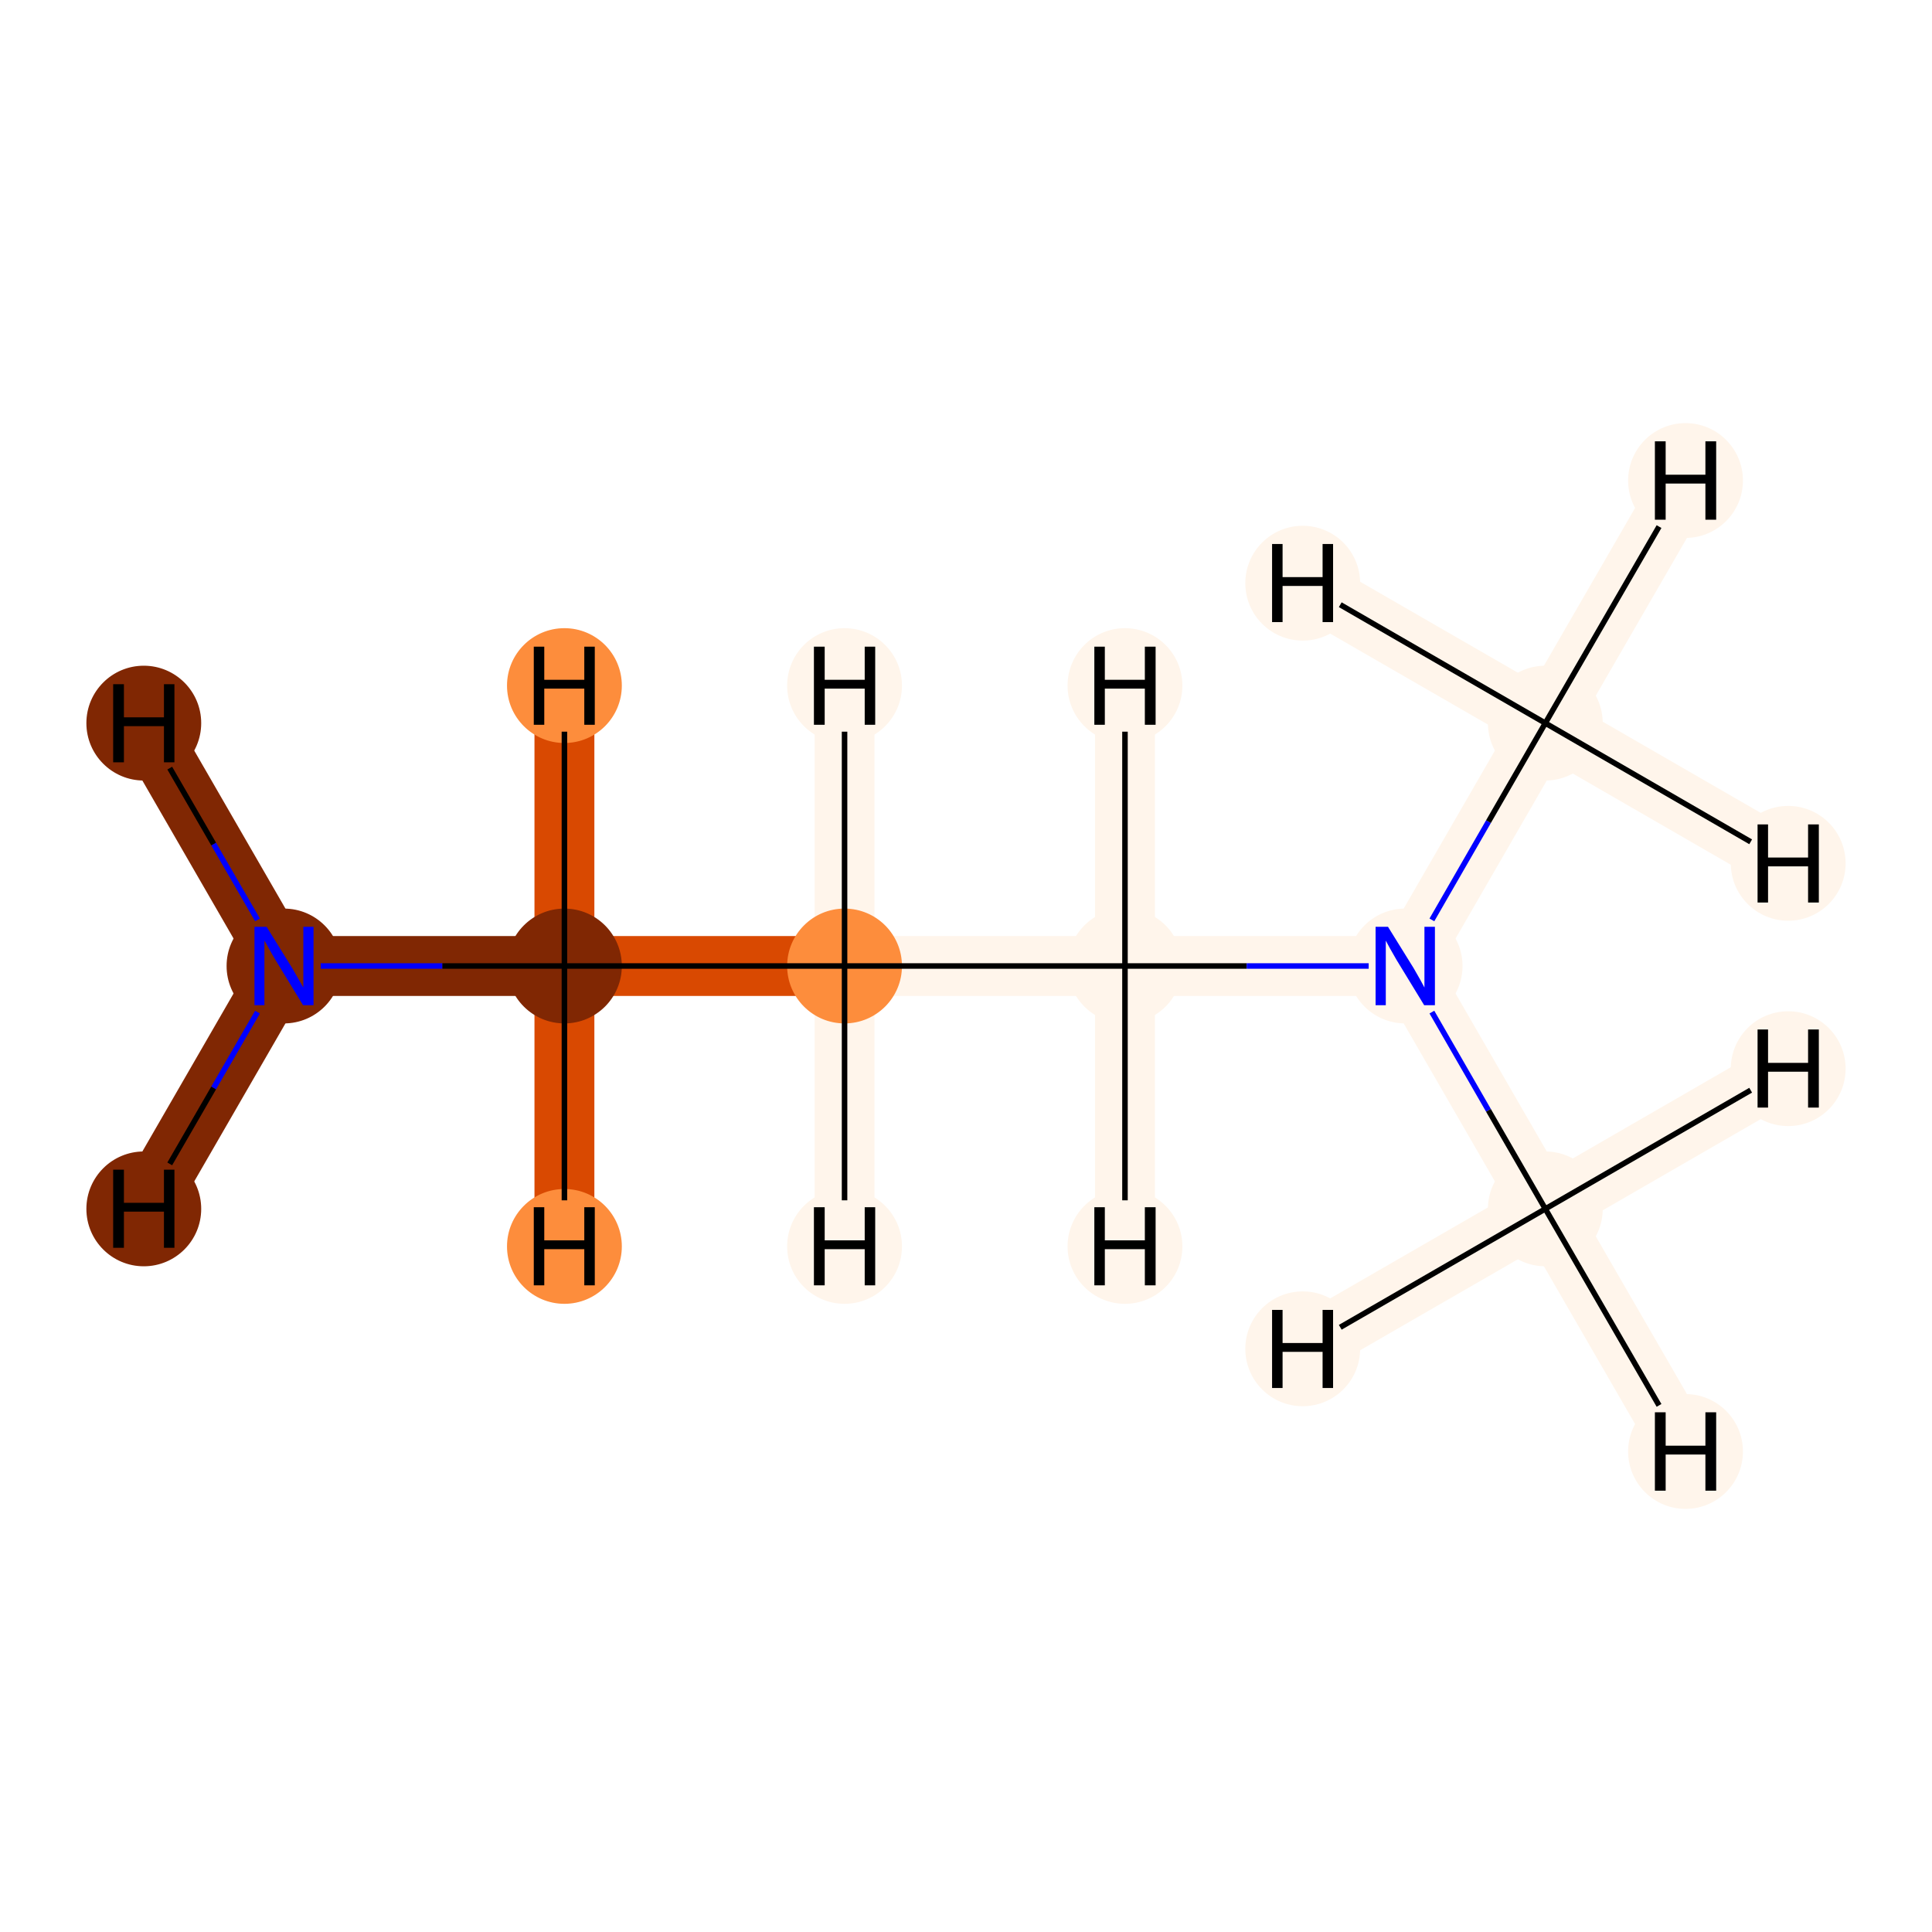 <?xml version='1.0' encoding='iso-8859-1'?>
<svg version='1.1' baseProfile='full'
              xmlns='http://www.w3.org/2000/svg'
                      xmlns:rdkit='http://www.rdkit.org/xml'
                      xmlns:xlink='http://www.w3.org/1999/xlink'
                  xml:space='preserve'
width='700px' height='700px' viewBox='0 0 700 700'>
<!-- END OF HEADER -->
<rect style='opacity:1.0;fill:#FFFFFF;stroke:none' width='700.0' height='700.0' x='0.0' y='0.0'> </rect>
<path d='M 102.9,350.0 L 204.5,350.0' style='fill:none;fill-rule:evenodd;stroke:#802703;stroke-width:21.7px;stroke-linecap:butt;stroke-linejoin:miter;stroke-opacity:1' />
<path d='M 102.9,350.0 L 52.1,438.0' style='fill:none;fill-rule:evenodd;stroke:#802703;stroke-width:21.7px;stroke-linecap:butt;stroke-linejoin:miter;stroke-opacity:1' />
<path d='M 102.9,350.0 L 52.1,262.0' style='fill:none;fill-rule:evenodd;stroke:#802703;stroke-width:21.7px;stroke-linecap:butt;stroke-linejoin:miter;stroke-opacity:1' />
<path d='M 204.5,350.0 L 306.0,350.0' style='fill:none;fill-rule:evenodd;stroke:#D94901;stroke-width:21.7px;stroke-linecap:butt;stroke-linejoin:miter;stroke-opacity:1' />
<path d='M 204.5,350.0 L 204.5,248.4' style='fill:none;fill-rule:evenodd;stroke:#D94901;stroke-width:21.7px;stroke-linecap:butt;stroke-linejoin:miter;stroke-opacity:1' />
<path d='M 204.5,350.0 L 204.5,451.6' style='fill:none;fill-rule:evenodd;stroke:#D94901;stroke-width:21.7px;stroke-linecap:butt;stroke-linejoin:miter;stroke-opacity:1' />
<path d='M 306.0,350.0 L 407.6,350.0' style='fill:none;fill-rule:evenodd;stroke:#FFF5EB;stroke-width:21.7px;stroke-linecap:butt;stroke-linejoin:miter;stroke-opacity:1' />
<path d='M 306.0,350.0 L 306.0,451.6' style='fill:none;fill-rule:evenodd;stroke:#FFF5EB;stroke-width:21.7px;stroke-linecap:butt;stroke-linejoin:miter;stroke-opacity:1' />
<path d='M 306.0,350.0 L 306.0,248.4' style='fill:none;fill-rule:evenodd;stroke:#FFF5EB;stroke-width:21.7px;stroke-linecap:butt;stroke-linejoin:miter;stroke-opacity:1' />
<path d='M 407.6,350.0 L 509.1,350.0' style='fill:none;fill-rule:evenodd;stroke:#FFF5EB;stroke-width:21.7px;stroke-linecap:butt;stroke-linejoin:miter;stroke-opacity:1' />
<path d='M 407.6,350.0 L 407.6,248.4' style='fill:none;fill-rule:evenodd;stroke:#FFF5EB;stroke-width:21.7px;stroke-linecap:butt;stroke-linejoin:miter;stroke-opacity:1' />
<path d='M 407.6,350.0 L 407.6,451.6' style='fill:none;fill-rule:evenodd;stroke:#FFF5EB;stroke-width:21.7px;stroke-linecap:butt;stroke-linejoin:miter;stroke-opacity:1' />
<path d='M 509.1,350.0 L 559.9,438.0' style='fill:none;fill-rule:evenodd;stroke:#FFF5EB;stroke-width:21.7px;stroke-linecap:butt;stroke-linejoin:miter;stroke-opacity:1' />
<path d='M 509.1,350.0 L 559.9,262.0' style='fill:none;fill-rule:evenodd;stroke:#FFF5EB;stroke-width:21.7px;stroke-linecap:butt;stroke-linejoin:miter;stroke-opacity:1' />
<path d='M 559.9,438.0 L 610.7,525.9' style='fill:none;fill-rule:evenodd;stroke:#FFF5EB;stroke-width:21.7px;stroke-linecap:butt;stroke-linejoin:miter;stroke-opacity:1' />
<path d='M 559.9,438.0 L 647.9,387.2' style='fill:none;fill-rule:evenodd;stroke:#FFF5EB;stroke-width:21.7px;stroke-linecap:butt;stroke-linejoin:miter;stroke-opacity:1' />
<path d='M 559.9,438.0 L 472.0,488.7' style='fill:none;fill-rule:evenodd;stroke:#FFF5EB;stroke-width:21.7px;stroke-linecap:butt;stroke-linejoin:miter;stroke-opacity:1' />
<path d='M 559.9,262.0 L 610.7,174.1' style='fill:none;fill-rule:evenodd;stroke:#FFF5EB;stroke-width:21.7px;stroke-linecap:butt;stroke-linejoin:miter;stroke-opacity:1' />
<path d='M 559.9,262.0 L 647.9,312.8' style='fill:none;fill-rule:evenodd;stroke:#FFF5EB;stroke-width:21.7px;stroke-linecap:butt;stroke-linejoin:miter;stroke-opacity:1' />
<path d='M 559.9,262.0 L 472.0,211.3' style='fill:none;fill-rule:evenodd;stroke:#FFF5EB;stroke-width:21.7px;stroke-linecap:butt;stroke-linejoin:miter;stroke-opacity:1' />
<ellipse cx='102.9' cy='350.0' rx='20.3' ry='20.3'  style='fill:#802703;fill-rule:evenodd;stroke:#802703;stroke-width:1.0px;stroke-linecap:butt;stroke-linejoin:miter;stroke-opacity:1' />
<ellipse cx='204.5' cy='350.0' rx='20.3' ry='20.3'  style='fill:#802703;fill-rule:evenodd;stroke:#802703;stroke-width:1.0px;stroke-linecap:butt;stroke-linejoin:miter;stroke-opacity:1' />
<ellipse cx='306.0' cy='350.0' rx='20.3' ry='20.3'  style='fill:#FD8D3C;fill-rule:evenodd;stroke:#FD8D3C;stroke-width:1.0px;stroke-linecap:butt;stroke-linejoin:miter;stroke-opacity:1' />
<ellipse cx='407.6' cy='350.0' rx='20.3' ry='20.3'  style='fill:#FFF5EB;fill-rule:evenodd;stroke:#FFF5EB;stroke-width:1.0px;stroke-linecap:butt;stroke-linejoin:miter;stroke-opacity:1' />
<ellipse cx='509.1' cy='350.0' rx='20.3' ry='20.3'  style='fill:#FFF5EB;fill-rule:evenodd;stroke:#FFF5EB;stroke-width:1.0px;stroke-linecap:butt;stroke-linejoin:miter;stroke-opacity:1' />
<ellipse cx='559.9' cy='438.0' rx='20.3' ry='20.3'  style='fill:#FFF5EB;fill-rule:evenodd;stroke:#FFF5EB;stroke-width:1.0px;stroke-linecap:butt;stroke-linejoin:miter;stroke-opacity:1' />
<ellipse cx='559.9' cy='262.0' rx='20.3' ry='20.3'  style='fill:#FFF5EB;fill-rule:evenodd;stroke:#FFF5EB;stroke-width:1.0px;stroke-linecap:butt;stroke-linejoin:miter;stroke-opacity:1' />
<ellipse cx='52.1' cy='438.0' rx='20.3' ry='20.3'  style='fill:#802703;fill-rule:evenodd;stroke:#802703;stroke-width:1.0px;stroke-linecap:butt;stroke-linejoin:miter;stroke-opacity:1' />
<ellipse cx='52.1' cy='262.0' rx='20.3' ry='20.3'  style='fill:#802703;fill-rule:evenodd;stroke:#802703;stroke-width:1.0px;stroke-linecap:butt;stroke-linejoin:miter;stroke-opacity:1' />
<ellipse cx='204.5' cy='248.4' rx='20.3' ry='20.3'  style='fill:#FD8D3C;fill-rule:evenodd;stroke:#FD8D3C;stroke-width:1.0px;stroke-linecap:butt;stroke-linejoin:miter;stroke-opacity:1' />
<ellipse cx='204.5' cy='451.6' rx='20.3' ry='20.3'  style='fill:#FD8D3C;fill-rule:evenodd;stroke:#FD8D3C;stroke-width:1.0px;stroke-linecap:butt;stroke-linejoin:miter;stroke-opacity:1' />
<ellipse cx='306.0' cy='451.6' rx='20.3' ry='20.3'  style='fill:#FFF5EB;fill-rule:evenodd;stroke:#FFF5EB;stroke-width:1.0px;stroke-linecap:butt;stroke-linejoin:miter;stroke-opacity:1' />
<ellipse cx='306.0' cy='248.4' rx='20.3' ry='20.3'  style='fill:#FFF5EB;fill-rule:evenodd;stroke:#FFF5EB;stroke-width:1.0px;stroke-linecap:butt;stroke-linejoin:miter;stroke-opacity:1' />
<ellipse cx='407.6' cy='248.4' rx='20.3' ry='20.3'  style='fill:#FFF5EB;fill-rule:evenodd;stroke:#FFF5EB;stroke-width:1.0px;stroke-linecap:butt;stroke-linejoin:miter;stroke-opacity:1' />
<ellipse cx='407.6' cy='451.6' rx='20.3' ry='20.3'  style='fill:#FFF5EB;fill-rule:evenodd;stroke:#FFF5EB;stroke-width:1.0px;stroke-linecap:butt;stroke-linejoin:miter;stroke-opacity:1' />
<ellipse cx='610.7' cy='525.9' rx='20.3' ry='20.3'  style='fill:#FFF5EB;fill-rule:evenodd;stroke:#FFF5EB;stroke-width:1.0px;stroke-linecap:butt;stroke-linejoin:miter;stroke-opacity:1' />
<ellipse cx='647.9' cy='387.2' rx='20.3' ry='20.3'  style='fill:#FFF5EB;fill-rule:evenodd;stroke:#FFF5EB;stroke-width:1.0px;stroke-linecap:butt;stroke-linejoin:miter;stroke-opacity:1' />
<ellipse cx='472.0' cy='488.7' rx='20.3' ry='20.3'  style='fill:#FFF5EB;fill-rule:evenodd;stroke:#FFF5EB;stroke-width:1.0px;stroke-linecap:butt;stroke-linejoin:miter;stroke-opacity:1' />
<ellipse cx='610.7' cy='174.1' rx='20.3' ry='20.3'  style='fill:#FFF5EB;fill-rule:evenodd;stroke:#FFF5EB;stroke-width:1.0px;stroke-linecap:butt;stroke-linejoin:miter;stroke-opacity:1' />
<ellipse cx='647.9' cy='312.8' rx='20.3' ry='20.3'  style='fill:#FFF5EB;fill-rule:evenodd;stroke:#FFF5EB;stroke-width:1.0px;stroke-linecap:butt;stroke-linejoin:miter;stroke-opacity:1' />
<ellipse cx='472.0' cy='211.3' rx='20.3' ry='20.3'  style='fill:#FFF5EB;fill-rule:evenodd;stroke:#FFF5EB;stroke-width:1.0px;stroke-linecap:butt;stroke-linejoin:miter;stroke-opacity:1' />
<path class='bond-0 atom-0 atom-1' d='M 116.2,350.0 L 160.3,350.0' style='fill:none;fill-rule:evenodd;stroke:#0000FF;stroke-width:2.0px;stroke-linecap:butt;stroke-linejoin:miter;stroke-opacity:1' />
<path class='bond-0 atom-0 atom-1' d='M 160.3,350.0 L 204.5,350.0' style='fill:none;fill-rule:evenodd;stroke:#000000;stroke-width:2.0px;stroke-linecap:butt;stroke-linejoin:miter;stroke-opacity:1' />
<path class='bond-6 atom-0 atom-7' d='M 93.3,366.7 L 77.4,394.2' style='fill:none;fill-rule:evenodd;stroke:#0000FF;stroke-width:2.0px;stroke-linecap:butt;stroke-linejoin:miter;stroke-opacity:1' />
<path class='bond-6 atom-0 atom-7' d='M 77.4,394.2 L 61.5,421.7' style='fill:none;fill-rule:evenodd;stroke:#000000;stroke-width:2.0px;stroke-linecap:butt;stroke-linejoin:miter;stroke-opacity:1' />
<path class='bond-7 atom-0 atom-8' d='M 93.3,333.3 L 77.4,305.8' style='fill:none;fill-rule:evenodd;stroke:#0000FF;stroke-width:2.0px;stroke-linecap:butt;stroke-linejoin:miter;stroke-opacity:1' />
<path class='bond-7 atom-0 atom-8' d='M 77.4,305.8 L 61.5,278.3' style='fill:none;fill-rule:evenodd;stroke:#000000;stroke-width:2.0px;stroke-linecap:butt;stroke-linejoin:miter;stroke-opacity:1' />
<path class='bond-1 atom-1 atom-2' d='M 204.5,350.0 L 306.0,350.0' style='fill:none;fill-rule:evenodd;stroke:#000000;stroke-width:2.0px;stroke-linecap:butt;stroke-linejoin:miter;stroke-opacity:1' />
<path class='bond-8 atom-1 atom-9' d='M 204.5,350.0 L 204.5,265.1' style='fill:none;fill-rule:evenodd;stroke:#000000;stroke-width:2.0px;stroke-linecap:butt;stroke-linejoin:miter;stroke-opacity:1' />
<path class='bond-9 atom-1 atom-10' d='M 204.5,350.0 L 204.5,434.9' style='fill:none;fill-rule:evenodd;stroke:#000000;stroke-width:2.0px;stroke-linecap:butt;stroke-linejoin:miter;stroke-opacity:1' />
<path class='bond-2 atom-2 atom-3' d='M 306.0,350.0 L 407.6,350.0' style='fill:none;fill-rule:evenodd;stroke:#000000;stroke-width:2.0px;stroke-linecap:butt;stroke-linejoin:miter;stroke-opacity:1' />
<path class='bond-10 atom-2 atom-11' d='M 306.0,350.0 L 306.0,434.9' style='fill:none;fill-rule:evenodd;stroke:#000000;stroke-width:2.0px;stroke-linecap:butt;stroke-linejoin:miter;stroke-opacity:1' />
<path class='bond-11 atom-2 atom-12' d='M 306.0,350.0 L 306.0,265.1' style='fill:none;fill-rule:evenodd;stroke:#000000;stroke-width:2.0px;stroke-linecap:butt;stroke-linejoin:miter;stroke-opacity:1' />
<path class='bond-3 atom-3 atom-4' d='M 407.6,350.0 L 451.7,350.0' style='fill:none;fill-rule:evenodd;stroke:#000000;stroke-width:2.0px;stroke-linecap:butt;stroke-linejoin:miter;stroke-opacity:1' />
<path class='bond-3 atom-3 atom-4' d='M 451.7,350.0 L 495.9,350.0' style='fill:none;fill-rule:evenodd;stroke:#0000FF;stroke-width:2.0px;stroke-linecap:butt;stroke-linejoin:miter;stroke-opacity:1' />
<path class='bond-12 atom-3 atom-13' d='M 407.6,350.0 L 407.6,265.1' style='fill:none;fill-rule:evenodd;stroke:#000000;stroke-width:2.0px;stroke-linecap:butt;stroke-linejoin:miter;stroke-opacity:1' />
<path class='bond-13 atom-3 atom-14' d='M 407.6,350.0 L 407.6,434.9' style='fill:none;fill-rule:evenodd;stroke:#000000;stroke-width:2.0px;stroke-linecap:butt;stroke-linejoin:miter;stroke-opacity:1' />
<path class='bond-4 atom-4 atom-5' d='M 518.8,366.7 L 539.3,402.3' style='fill:none;fill-rule:evenodd;stroke:#0000FF;stroke-width:2.0px;stroke-linecap:butt;stroke-linejoin:miter;stroke-opacity:1' />
<path class='bond-4 atom-4 atom-5' d='M 539.3,402.3 L 559.9,438.0' style='fill:none;fill-rule:evenodd;stroke:#000000;stroke-width:2.0px;stroke-linecap:butt;stroke-linejoin:miter;stroke-opacity:1' />
<path class='bond-5 atom-4 atom-6' d='M 518.8,333.3 L 539.3,297.7' style='fill:none;fill-rule:evenodd;stroke:#0000FF;stroke-width:2.0px;stroke-linecap:butt;stroke-linejoin:miter;stroke-opacity:1' />
<path class='bond-5 atom-4 atom-6' d='M 539.3,297.7 L 559.9,262.0' style='fill:none;fill-rule:evenodd;stroke:#000000;stroke-width:2.0px;stroke-linecap:butt;stroke-linejoin:miter;stroke-opacity:1' />
<path class='bond-14 atom-5 atom-15' d='M 559.9,438.0 L 601.1,509.2' style='fill:none;fill-rule:evenodd;stroke:#000000;stroke-width:2.0px;stroke-linecap:butt;stroke-linejoin:miter;stroke-opacity:1' />
<path class='bond-15 atom-5 atom-16' d='M 559.9,438.0 L 634.3,395.0' style='fill:none;fill-rule:evenodd;stroke:#000000;stroke-width:2.0px;stroke-linecap:butt;stroke-linejoin:miter;stroke-opacity:1' />
<path class='bond-16 atom-5 atom-17' d='M 559.9,438.0 L 485.6,480.9' style='fill:none;fill-rule:evenodd;stroke:#000000;stroke-width:2.0px;stroke-linecap:butt;stroke-linejoin:miter;stroke-opacity:1' />
<path class='bond-17 atom-6 atom-18' d='M 559.9,262.0 L 601.1,190.8' style='fill:none;fill-rule:evenodd;stroke:#000000;stroke-width:2.0px;stroke-linecap:butt;stroke-linejoin:miter;stroke-opacity:1' />
<path class='bond-18 atom-6 atom-19' d='M 559.9,262.0 L 634.3,305.0' style='fill:none;fill-rule:evenodd;stroke:#000000;stroke-width:2.0px;stroke-linecap:butt;stroke-linejoin:miter;stroke-opacity:1' />
<path class='bond-19 atom-6 atom-20' d='M 559.9,262.0 L 485.6,219.1' style='fill:none;fill-rule:evenodd;stroke:#000000;stroke-width:2.0px;stroke-linecap:butt;stroke-linejoin:miter;stroke-opacity:1' />
<path  class='atom-0' d='M 96.6 335.8
L 105.9 350.8
Q 106.8 352.3, 108.3 355.0
Q 109.8 357.7, 109.9 357.8
L 109.9 335.8
L 113.6 335.8
L 113.6 364.2
L 109.8 364.2
L 99.8 347.8
Q 98.6 345.8, 97.4 343.6
Q 96.2 341.4, 95.8 340.8
L 95.8 364.2
L 92.2 364.2
L 92.2 335.8
L 96.6 335.8
' fill='#0000FF'/>
<path  class='atom-4' d='M 502.9 335.8
L 512.2 350.8
Q 513.1 352.3, 514.6 355.0
Q 516.0 357.7, 516.1 357.8
L 516.1 335.8
L 519.9 335.8
L 519.9 364.2
L 516.0 364.2
L 506.0 347.8
Q 504.9 345.8, 503.6 343.6
Q 502.4 341.4, 502.1 340.8
L 502.1 364.2
L 498.4 364.2
L 498.4 335.8
L 502.9 335.8
' fill='#0000FF'/>
<path  class='atom-7' d='M 41.0 423.8
L 44.9 423.8
L 44.9 435.8
L 59.4 435.8
L 59.4 423.8
L 63.2 423.8
L 63.2 452.1
L 59.4 452.1
L 59.4 439.0
L 44.9 439.0
L 44.9 452.1
L 41.0 452.1
L 41.0 423.8
' fill='#000000'/>
<path  class='atom-8' d='M 41.0 247.9
L 44.9 247.9
L 44.9 259.9
L 59.4 259.9
L 59.4 247.9
L 63.2 247.9
L 63.2 276.2
L 59.4 276.2
L 59.4 263.1
L 44.9 263.1
L 44.9 276.2
L 41.0 276.2
L 41.0 247.9
' fill='#000000'/>
<path  class='atom-9' d='M 193.4 234.3
L 197.2 234.3
L 197.2 246.3
L 211.7 246.3
L 211.7 234.3
L 215.5 234.3
L 215.5 262.6
L 211.7 262.6
L 211.7 249.5
L 197.2 249.5
L 197.2 262.6
L 193.4 262.6
L 193.4 234.3
' fill='#000000'/>
<path  class='atom-10' d='M 193.4 437.4
L 197.2 437.4
L 197.2 449.4
L 211.7 449.4
L 211.7 437.4
L 215.5 437.4
L 215.5 465.7
L 211.7 465.7
L 211.7 452.6
L 197.2 452.6
L 197.2 465.7
L 193.4 465.7
L 193.4 437.4
' fill='#000000'/>
<path  class='atom-11' d='M 294.9 437.4
L 298.8 437.4
L 298.8 449.4
L 313.3 449.4
L 313.3 437.4
L 317.1 437.4
L 317.1 465.7
L 313.3 465.7
L 313.3 452.6
L 298.8 452.6
L 298.8 465.7
L 294.9 465.7
L 294.9 437.4
' fill='#000000'/>
<path  class='atom-12' d='M 294.9 234.3
L 298.8 234.3
L 298.8 246.3
L 313.3 246.3
L 313.3 234.3
L 317.1 234.3
L 317.1 262.6
L 313.3 262.6
L 313.3 249.5
L 298.8 249.5
L 298.8 262.6
L 294.9 262.6
L 294.9 234.3
' fill='#000000'/>
<path  class='atom-13' d='M 396.5 234.3
L 400.3 234.3
L 400.3 246.3
L 414.8 246.3
L 414.8 234.3
L 418.7 234.3
L 418.7 262.6
L 414.8 262.6
L 414.8 249.5
L 400.3 249.5
L 400.3 262.6
L 396.5 262.6
L 396.5 234.3
' fill='#000000'/>
<path  class='atom-14' d='M 396.5 437.4
L 400.3 437.4
L 400.3 449.4
L 414.8 449.4
L 414.8 437.4
L 418.7 437.4
L 418.7 465.7
L 414.8 465.7
L 414.8 452.6
L 400.3 452.6
L 400.3 465.7
L 396.5 465.7
L 396.5 437.4
' fill='#000000'/>
<path  class='atom-15' d='M 599.6 511.7
L 603.5 511.7
L 603.5 523.8
L 617.9 523.8
L 617.9 511.7
L 621.8 511.7
L 621.8 540.1
L 617.9 540.1
L 617.9 527.0
L 603.5 527.0
L 603.5 540.1
L 599.6 540.1
L 599.6 511.7
' fill='#000000'/>
<path  class='atom-16' d='M 636.8 373.0
L 640.6 373.0
L 640.6 385.1
L 655.1 385.1
L 655.1 373.0
L 659.0 373.0
L 659.0 401.3
L 655.1 401.3
L 655.1 388.3
L 640.6 388.3
L 640.6 401.3
L 636.8 401.3
L 636.8 373.0
' fill='#000000'/>
<path  class='atom-17' d='M 460.9 474.6
L 464.7 474.6
L 464.7 486.6
L 479.2 486.6
L 479.2 474.6
L 483.0 474.6
L 483.0 502.9
L 479.2 502.9
L 479.2 489.8
L 464.7 489.8
L 464.7 502.9
L 460.9 502.9
L 460.9 474.6
' fill='#000000'/>
<path  class='atom-18' d='M 599.6 159.9
L 603.5 159.9
L 603.5 172.0
L 617.9 172.0
L 617.9 159.9
L 621.8 159.9
L 621.8 188.3
L 617.9 188.3
L 617.9 175.2
L 603.5 175.2
L 603.5 188.3
L 599.6 188.3
L 599.6 159.9
' fill='#000000'/>
<path  class='atom-19' d='M 636.8 298.7
L 640.6 298.7
L 640.6 310.7
L 655.1 310.7
L 655.1 298.7
L 659.0 298.7
L 659.0 327.0
L 655.1 327.0
L 655.1 313.9
L 640.6 313.9
L 640.6 327.0
L 636.8 327.0
L 636.8 298.7
' fill='#000000'/>
<path  class='atom-20' d='M 460.9 197.1
L 464.7 197.1
L 464.7 209.1
L 479.2 209.1
L 479.2 197.1
L 483.0 197.1
L 483.0 225.4
L 479.2 225.4
L 479.2 212.3
L 464.7 212.3
L 464.7 225.4
L 460.9 225.4
L 460.9 197.1
' fill='#000000'/>
</svg>
